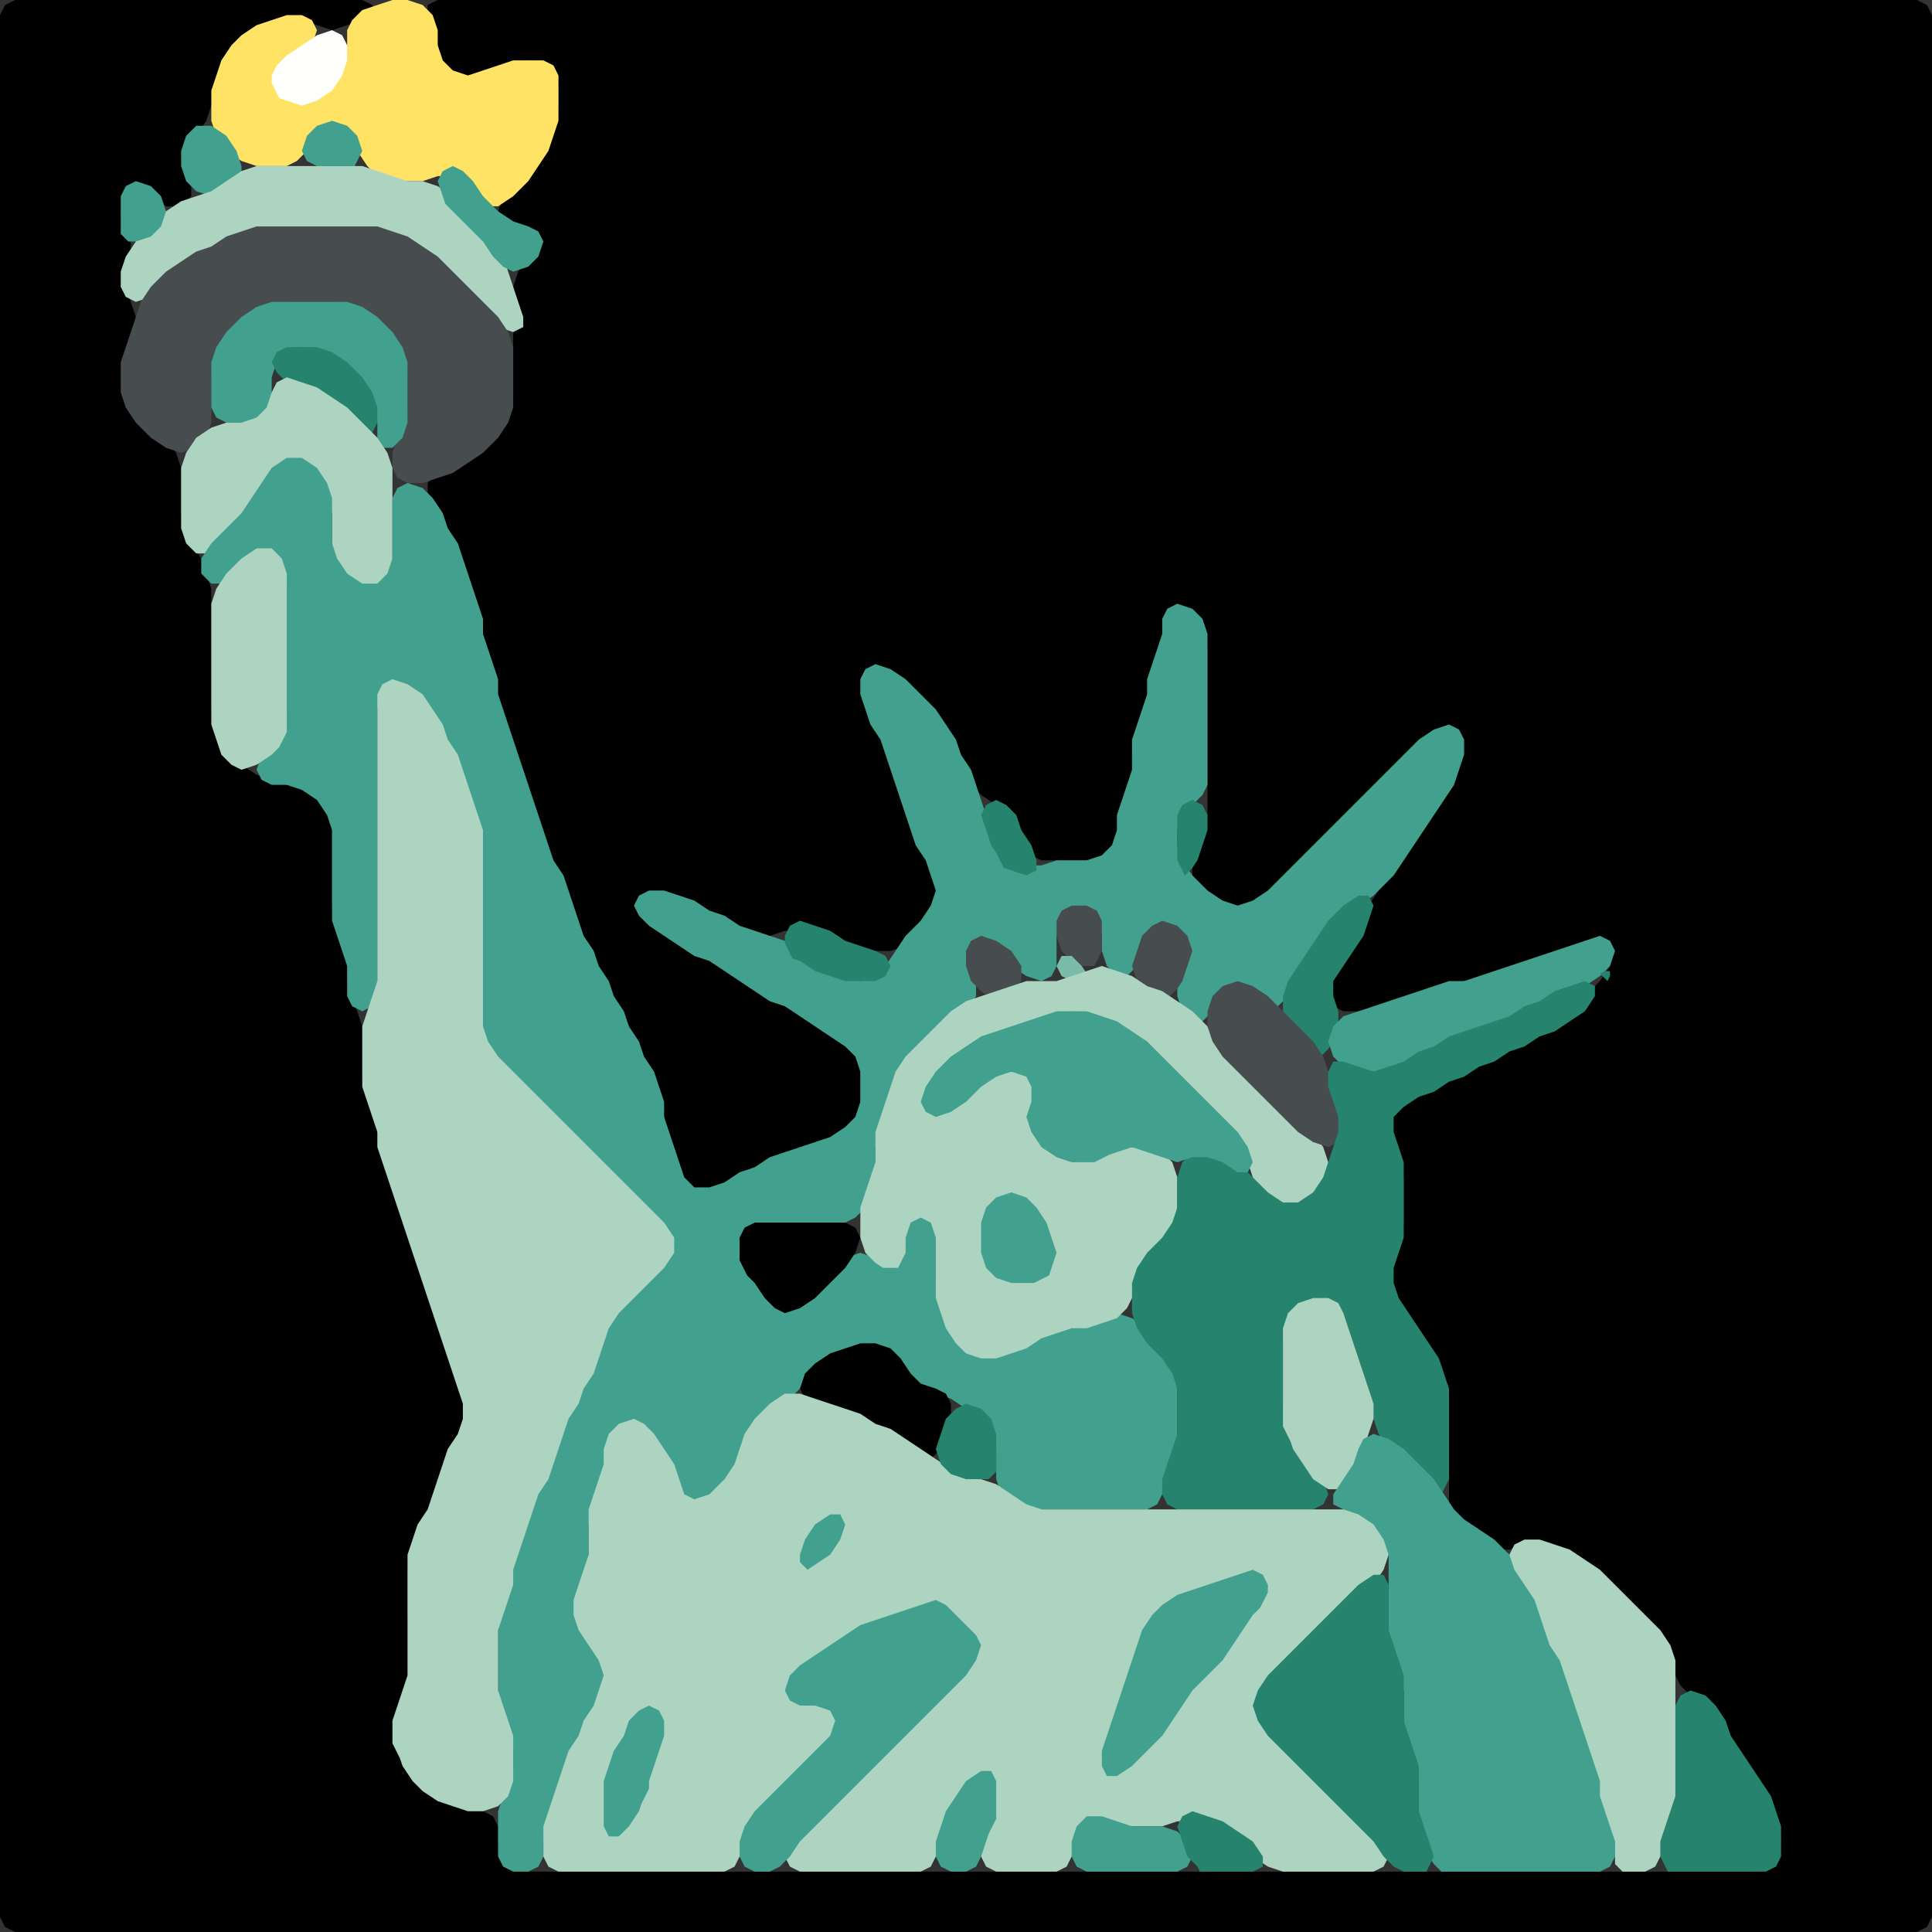 <?xml version="1.0" encoding="UTF-8" standalone="no"?>
<!DOCTYPE svg PUBLIC "-//W3C//DTD SVG 1.1//EN"
"http://www.w3.org/Graphics/SVG/1.1/DTD/svg11.dtd">
<svg width="128" height="128" xmlns="http://www.w3.org/2000/svg" version="1.1">
<rect width="100%" height="100%" fill="#333333" stroke="none"/>
<path d="M 26.5 128.0 L 27.0 128.0 L 28.0 128.0 L 29.0 128.0 L 30.0 128.0 L 31.0 128.0 L 32.0 128.0 L 33.0 128.0 L 34.0 128.0 L 35.0 128.0 L 36.0 128.0 L 37.0 128.0 L 38.0 128.0 L 39.0 128.0 L 40.0 128.0 L 41.0 128.0 L 42.0 128.0 L 43.0 128.0 L 44.0 128.0 L 45.0 128.0 L 46.0 128.0 L 47.0 128.0 L 48.0 128.0 L 49.0 128.0 L 50.0 128.0 L 51.0 128.0 L 52.0 128.0 L 53.0 128.0 L 54.0 128.0 L 55.0 128.0 L 56.0 128.0 L 57.0 128.0 L 58.0 128.0 L 59.0 128.0 L 60.0 128.0 L 61.0 128.0 L 62.0 128.0 L 63.0 128.0 L 64.0 128.0 L 65.0 128.0 L 66.0 128.0 L 67.0 128.0 L 68.0 128.0 L 69.0 128.0 L 70.0 128.0 L 71.0 128.0 L 72.0 128.0 L 73.0 128.0 L 74.0 128.0 L 75.0 128.0 L 76.0 128.0 L 77.0 128.0 L 78.0 128.0 L 79.0 128.0 L 80.0 128.0 L 81.0 128.0 L 82.0 128.0 L 83.0 128.0 L 84.0 128.0 L 85.0 128.0 L 86.0 128.0 L 87.0 128.0 L 88.0 128.0 L 89.0 128.0 L 90.0 128.0 L 91.0 128.0 L 92.0 128.0 L 93.0 128.0 L 94.0 128.0 L 95.0 128.0 L 96.0 128.0 L 97.0 128.0 L 98.0 128.0 L 99.0 128.0 L 100.0 128.0 L 101.0 128.0 L 102.0 128.0 L 103.0 128.0 L 104.0 128.0 L 105.0 128.0 L 106.0 128.0 L 107.0 128.0 L 108.0 128.0 L 109.0 128.0 L 110.0 128.0 L 111.0 128.0 L 112.0 128.0 L 113.0 128.0 L 114.0 128.0 L 115.0 128.0 L 116.0 128.0 L 117.0 128.0 L 118.0 128.0 L 119.0 128.0 L 120.0 128.0 L 121.0 128.0 L 122.0 128.0 L 123.0 128.0 L 124.0 128.0 L 125.0 128.0 L 126.0 128.0 L 127.0 128.0 L 127.667 127.667 L 128.0 127.0 L 128.0 126.0 L 128.0 125.0 L 128.0 124.0 L 128.0 123.0 L 128.0 122.0 L 128.0 121.0 L 128.0 120.0 L 128.0 119.0 L 128.0 118.0 L 128.0 117.0 L 128.0 116.0 L 128.0 115.0 L 128.0 114.0 L 128.0 113.0 L 128.0 112.0 L 128.0 111.0 L 128.0 110.0 L 128.0 109.0 L 128.0 108.0 L 128.0 107.0 L 128.0 106.0 L 128.0 105.0 L 128.0 104.0 L 128.0 103.0 L 128.0 102.0 L 128.0 101.0 L 128.0 100.0 L 128.0 99.0 L 128.0 98.0 L 128.0 97.0 L 128.0 96.0 L 128.0 95.0 L 128.0 94.0 L 128.0 93.0 L 128.0 92.0 L 128.0 91.0 L 128.0 90.0 L 128.0 89.0 L 128.0 88.0 L 128.0 87.0 L 128.0 86.0 L 128.0 85.0 L 128.0 84.0 L 128.0 83.0 L 128.0 82.0 L 128.0 81.0 L 128.0 80.0 L 128.0 79.0 L 128.0 78.0 L 128.0 77.0 L 128.0 76.0 L 128.0 75.0 L 128.0 74.0 L 128.0 73.0 L 128.0 72.0 L 128.0 71.0 L 128.0 70.0 L 128.0 69.0 L 128.0 68.0 L 128.0 67.0 L 128.0 66.0 L 128.0 65.0 L 128.0 64.0 L 128.0 63.0 L 128.0 62.0 L 128.0 61.0 L 128.0 60.0 L 128.0 59.0 L 128.0 58.0 L 128.0 57.0 L 128.0 56.0 L 128.0 55.0 L 128.0 54.0 L 128.0 53.0 L 128.0 52.0 L 128.0 51.0 L 128.0 50.0 L 128.0 49.0 L 128.0 48.0 L 128.0 47.0 L 128.0 46.0 L 128.0 45.0 L 128.0 44.0 L 128.0 43.0 L 128.0 42.0 L 128.0 41.0 L 128.0 40.0 L 128.0 39.0 L 128.0 38.0 L 128.0 37.0 L 128.0 36.0 L 128.0 35.0 L 128.0 34.0 L 128.0 33.0 L 128.0 32.0 L 128.0 31.0 L 128.0 30.0 L 128.0 29.0 L 128.0 28.0 L 128.0 27.0 L 128.0 26.0 L 128.0 25.0 L 128.0 24.0 L 128.0 23.0 L 128.0 22.0 L 128.0 21.0 L 128.0 20.0 L 128.0 19.0 L 128.0 18.0 L 128.0 17.0 L 128.0 16.0 L 128.0 15.0 L 128.0 14.0 L 128.0 13.0 L 128.0 12.0 L 128.0 11.0 L 128.0 10.0 L 128.0 9.0 L 128.0 8.0 L 128.0 7.0 L 128.0 6.0 L 128.0 5.0 L 128.0 4.0 L 128.0 3.0 L 128.0 2.0 L 128.0 1.0 L 127.667 0.333 L 127.0 0.0 L 126.0 0.0 L 125.0 0.0 L 124.0 0.0 L 123.0 0.0 L 122.0 0.0 L 121.0 0.0 L 120.0 0.0 L 119.0 0.0 L 118.0 0.0 L 117.0 0.0 L 116.0 0.0 L 115.0 0.0 L 114.0 0.0 L 113.0 0.0 L 112.0 0.0 L 111.0 0.0 L 110.0 0.0 L 109.0 0.0 L 108.0 0.0 L 107.0 0.0 L 106.0 0.0 L 105.0 0.0 L 104.0 0.0 L 103.0 0.0 L 102.0 0.0 L 101.0 0.0 L 100.0 0.0 L 99.0 0.0 L 98.0 0.0 L 97.0 0.0 L 96.0 0.0 L 95.0 0.0 L 94.0 0.0 L 93.0 0.0 L 92.0 0.0 L 91.0 0.0 L 90.0 0.0 L 89.0 0.0 L 88.0 0.0 L 87.0 0.0 L 86.0 0.0 L 85.0 0.0 L 84.0 0.0 L 83.0 0.0 L 82.0 0.0 L 81.0 0.0 L 80.0 0.0 L 79.0 0.0 L 78.0 0.0 L 77.0 0.0 L 76.0 0.0 L 75.0 0.0 L 74.0 0.0 L 73.0 0.0 L 72.0 0.0 L 71.0 0.0 L 70.0 0.0 L 69.0 0.0 L 68.0 0.0 L 67.0 0.0 L 66.0 0.0 L 65.0 0.0 L 64.0 0.0 L 63.0 0.0 L 62.0 0.0 L 61.0 0.0 L 60.0 0.0 L 59.0 0.0 L 58.0 0.0 L 57.0 0.0 L 56.0 0.0 L 55.0 0.0 L 54.0 0.0 L 53.0 0.0 L 52.0 0.0 L 51.0 0.0 L 50.0 0.0 L 49.0 0.0 L 48.0 0.0 L 47.0 0.0 L 46.0 0.0 L 45.0 0.0 L 44.0 0.0 L 43.0 0.0 L 42.0 0.0 L 41.0 0.0 L 40.0 0.0 L 39.0 0.0 L 38.0 0.0 L 37.0 0.0 L 36.0 0.0 L 35.0 0.0 L 34.0 0.0 L 33.0 0.0 L 32.0 0.0 L 31.0 0.0 L 30.0 0.0 L 29.0 0.0 L 28.333 0.333 L 28.333 1.0 L 28.667 2.0 L 29.0 3.0 L 29.0 4.0 L 29.333 4.667 L 30.0 5.0 L 31.0 5.0 L 32.0 5.0 L 33.0 4.667 L 34.0 4.333 L 35.0 4.0 L 36.0 4.333 L 36.667 5.0 L 37.0 6.0 L 37.0 7.0 L 36.667 8.0 L 36.333 9.0 L 35.667 10.0 L 35.0 11.0 L 34.0 12.0 L 33.333 13.0 L 33.0 14.0 L 33.333 14.667 L 34.0 15.0 L 35.0 15.333 L 35.333 16.0 L 35.0 17.0 L 34.333 18.0 L 34.0 19.0 L 34.0 20.0 L 34.0 21.0 L 34.0 22.0 L 34.0 23.0 L 34.0 24.0 L 34.0 25.0 L 34.0 26.0 L 33.667 27.0 L 33.0 28.0 L 32.0 29.0 L 31.0 30.0 L 30.0 30.667 L 29.0 31.333 L 28.333 32.0 L 28.333 33.0 L 28.667 34.0 L 29.333 35.0 L 29.667 36.0 L 30.333 37.0 L 30.667 38.0 L 31.0 39.0 L 31.333 40.0 L 31.667 41.0 L 32.0 42.0 L 32.0 43.0 L 32.333 44.0 L 32.667 45.0 L 33.0 46.0 L 33.0 47.0 L 33.333 48.0 L 33.667 49.0 L 34.0 50.0 L 34.333 51.0 L 34.667 52.0 L 35.0 53.0 L 35.333 54.0 L 35.667 55.0 L 36.0 56.0 L 36.333 57.0 L 36.667 58.0 L 37.333 59.0 L 37.667 60.0 L 38.0 61.0 L 38.333 62.0 L 38.667 63.0 L 39.333 64.0 L 39.667 65.0 L 40.333 66.0 L 40.667 67.0 L 41.333 68.0 L 41.667 69.0 L 42.333 70.0 L 42.667 71.0 L 43.333 72.0 L 43.667 73.0 L 44.0 74.0 L 44.0 75.0 L 44.333 76.0 L 44.667 77.0 L 45.0 78.0 L 45.333 78.667 L 46.0 79.0 L 47.0 79.0 L 48.0 78.667 L 49.0 78.333 L 50.0 77.667 L 51.0 77.333 L 52.0 76.667 L 53.0 76.333 L 54.0 76.0 L 55.0 75.667 L 56.0 75.333 L 56.667 74.667 L 57.0 74.0 L 57.0 73.0 L 57.0 72.0 L 57.0 71.0 L 57.0 70.0 L 56.667 69.333 L 56.0 68.667 L 55.0 68.0 L 54.0 67.333 L 53.0 66.667 L 52.0 66.333 L 51.0 65.667 L 50.0 65.0 L 49.0 64.333 L 48.0 63.667 L 47.0 63.333 L 46.0 62.667 L 45.0 62.0 L 44.667 61.0 L 45.0 60.333 L 46.0 60.333 L 47.0 60.667 L 48.0 61.333 L 49.0 61.667 L 50.0 62.0 L 51.0 62.0 L 52.0 61.667 L 53.0 61.667 L 54.0 61.667 L 55.0 62.333 L 56.0 62.667 L 57.0 63.0 L 58.0 63.0 L 59.0 63.0 L 60.0 62.667 L 61.0 62.0 L 61.667 61.0 L 62.0 60.0 L 62.0 59.0 L 62.0 58.0 L 61.667 57.0 L 61.333 56.0 L 60.667 55.0 L 60.333 54.0 L 60.0 53.0 L 59.667 52.0 L 59.333 51.0 L 59.0 50.0 L 58.667 49.0 L 58.333 48.0 L 57.667 47.0 L 57.333 46.0 L 57.333 45.0 L 58.0 44.667 L 59.0 45.0 L 60.0 46.0 L 61.0 47.0 L 62.0 48.0 L 62.667 49.0 L 63.333 50.0 L 63.667 51.0 L 64.333 52.0 L 65.0 52.667 L 66.0 53.333 L 66.667 54.0 L 67.333 55.0 L 67.667 56.0 L 68.333 56.667 L 69.0 57.0 L 70.0 57.0 L 71.0 57.0 L 72.0 57.0 L 73.0 57.0 L 73.667 56.667 L 74.0 56.0 L 74.0 55.0 L 74.333 54.0 L 74.667 53.0 L 75.0 52.0 L 75.0 51.0 L 75.0 50.0 L 75.333 49.0 L 75.667 48.0 L 76.0 47.0 L 76.0 46.0 L 76.333 45.0 L 76.667 44.0 L 77.0 43.0 L 77.0 42.0 L 77.333 41.0 L 78.0 40.667 L 79.0 41.0 L 79.667 42.0 L 80.0 43.0 L 80.0 44.0 L 80.0 45.0 L 80.0 46.0 L 80.0 47.0 L 80.0 48.0 L 80.0 49.0 L 80.0 50.0 L 80.0 51.0 L 80.0 52.0 L 80.0 53.0 L 80.0 54.0 L 79.667 55.0 L 79.333 56.0 L 79.0 57.0 L 79.0 58.0 L 79.333 59.0 L 80.0 59.667 L 81.0 60.333 L 82.0 60.667 L 83.0 60.667 L 84.0 60.0 L 85.0 59.0 L 86.0 58.0 L 87.0 57.0 L 88.0 56.0 L 89.0 55.0 L 90.0 54.0 L 91.0 53.0 L 92.0 52.0 L 93.0 51.0 L 94.0 50.0 L 95.0 49.0 L 96.0 48.667 L 96.667 49.0 L 96.667 50.0 L 96.333 51.0 L 95.667 52.0 L 95.0 53.0 L 94.333 54.0 L 93.667 55.0 L 93.0 56.0 L 92.333 57.0 L 91.667 58.0 L 91.333 59.0 L 90.667 60.0 L 90.333 61.0 L 89.667 62.0 L 89.0 63.0 L 88.333 64.0 L 88.0 65.0 L 88.0 66.0 L 88.333 66.667 L 89.0 67.0 L 90.0 67.0 L 91.0 67.0 L 92.0 66.667 L 93.0 66.333 L 94.0 66.0 L 95.0 65.667 L 96.0 65.333 L 97.0 65.0 L 98.0 65.0 L 99.0 64.667 L 100.0 64.333 L 101.0 64.0 L 102.0 63.667 L 103.0 63.333 L 104.0 63.0 L 105.0 62.667 L 106.0 62.667 L 106.667 63.0 L 106.667 64.0 L 106.0 65.0 L 105.0 66.0 L 104.0 67.0 L 103.0 67.667 L 102.0 68.333 L 101.0 68.667 L 100.0 69.333 L 99.0 69.667 L 98.0 70.333 L 97.0 70.667 L 96.0 71.333 L 95.0 71.667 L 94.0 72.333 L 93.0 72.667 L 92.333 73.333 L 92.0 74.0 L 92.0 75.0 L 92.333 76.0 L 92.667 77.0 L 93.0 78.0 L 93.0 79.0 L 93.0 80.0 L 93.0 81.0 L 92.667 82.0 L 92.333 83.0 L 92.0 84.0 L 92.0 85.0 L 92.333 86.0 L 92.667 87.0 L 93.333 88.0 L 94.0 89.0 L 94.667 90.0 L 95.333 91.0 L 95.667 92.0 L 96.0 93.0 L 96.0 94.0 L 96.0 95.0 L 96.0 96.0 L 96.0 97.0 L 96.0 98.0 L 96.0 99.0 L 96.0 100.0 L 96.333 100.667 L 97.0 101.333 L 98.0 102.0 L 99.0 102.667 L 100.0 102.667 L 101.0 102.333 L 102.0 102.333 L 103.0 102.667 L 104.0 103.333 L 105.0 104.0 L 106.0 105.0 L 107.0 106.0 L 108.0 107.0 L 109.0 108.0 L 110.0 109.0 L 110.667 110.0 L 111.0 111.0 L 111.333 111.667 L 112.0 112.333 L 113.0 113.0 L 113.667 114.0 L 114.333 115.0 L 114.667 116.0 L 115.333 117.0 L 116.0 118.0 L 116.667 119.0 L 117.333 120.0 L 117.667 121.0 L 118.0 122.0 L 117.667 123.0 L 117.0 123.667 L 116.0 124.0 L 115.0 124.0 L 114.0 124.0 L 113.0 124.0 L 112.0 124.0 L 111.0 124.0 L 110.0 124.0 L 109.0 124.0 L 108.0 124.0 L 107.0 124.0 L 106.0 124.0 L 105.0 124.0 L 104.0 124.0 L 103.0 124.0 L 102.0 124.0 L 101.0 124.0 L 100.0 124.0 L 99.0 124.0 L 98.0 124.0 L 97.0 124.0 L 96.0 124.0 L 95.0 124.0 L 94.0 124.0 L 93.0 124.0 L 92.0 124.0 L 91.0 124.0 L 90.0 124.0 L 89.0 124.0 L 88.0 124.0 L 87.0 124.0 L 86.0 124.0 L 85.0 124.0 L 84.0 124.0 L 83.0 124.0 L 82.0 124.0 L 81.0 124.0 L 80.0 124.0 L 79.0 124.0 L 78.0 124.0 L 77.0 124.0 L 76.0 124.0 L 75.0 124.0 L 74.0 124.0 L 73.0 124.0 L 72.0 124.0 L 71.0 124.0 L 70.0 124.0 L 69.0 124.0 L 68.0 124.0 L 67.0 124.0 L 66.0 124.0 L 65.0 124.0 L 64.0 124.0 L 63.0 124.0 L 62.0 124.0 L 61.0 124.0 L 60.0 124.0 L 59.0 124.0 L 58.0 124.0 L 57.0 124.0 L 56.0 124.0 L 55.0 124.0 L 54.0 124.0 L 53.0 124.0 L 52.0 124.0 L 51.0 124.0 L 50.0 124.0 L 49.0 124.0 L 48.0 124.0 L 47.0 124.0 L 46.0 124.0 L 45.0 124.0 L 44.0 124.0 L 43.0 124.0 L 42.0 124.0 L 41.0 124.0 L 40.0 124.0 L 39.0 124.0 L 38.0 124.0 L 37.0 124.0 L 36.0 124.0 L 35.0 124.0 L 34.0 123.667 L 33.333 123.0 L 33.0 122.0 L 33.0 121.0 L 32.667 120.333 L 32.0 120.0 L 31.0 119.667 L 30.0 119.333 L 29.0 118.667 L 28.0 118.0 L 27.333 117.0 L 26.667 116.0 L 26.333 115.0 L 26.333 114.0 L 26.667 113.0 L 27.0 112.0 L 27.333 111.0 L 27.667 110.0 L 27.667 109.0 L 27.333 108.0 L 27.0 107.0 L 27.0 106.0 L 27.0 105.0 L 27.0 104.0 L 27.333 103.0 L 27.667 102.0 L 28.333 101.0 L 28.667 100.0 L 29.0 99.0 L 29.333 98.0 L 29.667 97.0 L 30.333 96.0 L 30.667 95.0 L 31.0 94.0 L 31.0 93.0 L 30.667 92.0 L 30.333 91.0 L 30.0 90.0 L 29.667 89.0 L 29.333 88.0 L 29.0 87.0 L 28.667 86.0 L 28.333 85.0 L 28.0 84.0 L 27.667 83.0 L 27.333 82.0 L 27.0 81.0 L 26.667 80.0 L 26.333 79.0 L 26.0 78.0 L 25.667 77.0 L 25.333 76.0 L 25.0 75.0 L 25.0 74.0 L 24.667 73.0 L 24.333 72.0 L 24.0 71.0 L 24.0 70.0 L 24.0 69.0 L 24.0 68.0 L 23.667 67.0 L 23.333 66.0 L 23.0 65.0 L 23.0 64.0 L 23.0 63.0 L 22.667 62.0 L 22.333 61.0 L 22.0 60.0 L 22.0 59.0 L 22.0 58.0 L 22.0 57.0 L 22.0 56.0 L 22.0 55.0 L 22.0 54.0 L 21.667 53.0 L 21.0 52.333 L 20.0 52.0 L 19.0 52.0 L 18.0 51.667 L 17.0 51.333 L 16.0 50.667 L 15.333 50.0 L 14.667 49.0 L 14.333 48.0 L 14.0 47.0 L 14.0 46.0 L 14.0 45.0 L 14.0 44.0 L 14.0 43.0 L 14.0 42.0 L 14.0 41.0 L 14.0 40.0 L 14.0 39.0 L 13.667 38.0 L 13.333 37.0 L 12.667 36.0 L 12.333 35.0 L 12.0 34.0 L 12.0 33.0 L 12.0 32.0 L 12.0 31.0 L 11.667 30.0 L 11.0 29.0 L 10.0 28.0 L 9.0 27.0 L 8.333 26.0 L 8.0 25.0 L 8.333 24.0 L 8.667 23.0 L 9.0 22.0 L 9.0 21.0 L 8.667 20.0 L 8.333 19.0 L 8.333 18.0 L 8.667 17.0 L 8.667 16.0 L 8.333 15.0 L 8.0 14.0 L 8.333 13.0 L 9.0 12.667 L 10.0 13.0 L 11.0 13.667 L 12.0 13.667 L 12.667 13.0 L 12.667 12.0 L 12.333 11.0 L 12.333 10.0 L 13.0 9.0 L 13.667 8.0 L 14.0 7.0 L 14.333 6.0 L 14.667 5.0 L 15.333 4.0 L 16.0 3.0 L 17.0 2.333 L 18.0 1.667 L 19.0 1.333 L 20.0 1.333 L 21.0 1.667 L 22.0 2.0 L 23.0 1.667 L 24.0 1.333 L 24.667 0.667 L 24.667 0.333 L 24.0 0.0 L 23.0 0.0 L 22.0 0.0 L 21.0 0.0 L 20.0 0.0 L 19.0 0.0 L 18.0 0.0 L 17.0 0.0 L 16.0 0.0 L 15.0 0.0 L 14.0 0.0 L 13.0 0.0 L 12.0 0.0 L 11.0 0.0 L 10.0 0.0 L 9.0 0.0 L 8.0 0.0 L 7.0 0.0 L 6.0 0.0 L 5.0 0.0 L 4.0 0.0 L 3.0 0.0 L 2.0 0.0 L 1.0 0.0 L 0.333 0.333 L 0.0 1.0 L 0.0 2.0 L 0.0 3.0 L 0.0 4.0 L 0.0 5.0 L 0.0 6.0 L 0.0 7.0 L 0.0 8.0 L 0.0 9.0 L 0.0 10.0 L 0.0 11.0 L 0.0 12.0 L 0.0 13.0 L 0.0 14.0 L 0.0 15.0 L 0.0 16.0 L 0.0 17.0 L 0.0 18.0 L 0.0 19.0 L 0.0 20.0 L 0.0 21.0 L 0.0 22.0 L 0.0 23.0 L 0.0 24.0 L 0.0 25.0 L 0.0 26.0 L 0.0 27.0 L 0.0 28.0 L 0.0 29.0 L 0.0 30.0 L 0.0 31.0 L 0.0 32.0 L 0.0 33.0 L 0.0 34.0 L 0.0 35.0 L 0.0 36.0 L 0.0 37.0 L 0.0 38.0 L 0.0 39.0 L 0.0 40.0 L 0.0 41.0 L 0.0 42.0 L 0.0 43.0 L 0.0 44.0 L 0.0 45.0 L 0.0 46.0 L 0.0 47.0 L 0.0 48.0 L 0.0 49.0 L 0.0 50.0 L 0.0 51.0 L 0.0 52.0 L 0.0 53.0 L 0.0 54.0 L 0.0 55.0 L 0.0 56.0 L 0.0 57.0 L 0.0 58.0 L 0.0 59.0 L 0.0 60.0 L 0.0 61.0 L 0.0 62.0 L 0.0 63.0 L 0.0 64.0 L 0.0 65.0 L 0.0 66.0 L 0.0 67.0 L 0.0 68.0 L 0.0 69.0 L 0.0 70.0 L 0.0 71.0 L 0.0 72.0 L 0.0 73.0 L 0.0 74.0 L 0.0 75.0 L 0.0 76.0 L 0.0 77.0 L 0.0 78.0 L 0.0 79.0 L 0.0 80.0 L 0.0 81.0 L 0.0 82.0 L 0.0 83.0 L 0.0 84.0 L 0.0 85.0 L 0.0 86.0 L 0.0 87.0 L 0.0 88.0 L 0.0 89.0 L 0.0 90.0 L 0.0 91.0 L 0.0 92.0 L 0.0 93.0 L 0.0 94.0 L 0.0 95.0 L 0.0 96.0 L 0.0 97.0 L 0.0 98.0 L 0.0 99.0 L 0.0 100.0 L 0.0 101.0 L 0.0 102.0 L 0.0 103.0 L 0.0 104.0 L 0.0 105.0 L 0.0 106.0 L 0.0 107.0 L 0.0 108.0 L 0.0 109.0 L 0.0 110.0 L 0.0 111.0 L 0.0 112.0 L 0.0 113.0 L 0.0 114.0 L 0.0 115.0 L 0.0 116.0 L 0.0 117.0 L 0.0 118.0 L 0.0 119.0 L 0.0 120.0 L 0.0 121.0 L 0.0 122.0 L 0.0 123.0 L 0.0 124.0 L 0.0 125.0 L 0.0 126.0 L 0.0 127.0 L 0.333 127.667 L 1.0 128.0 L 2.0 128.0 L 3.0 128.0 L 4.0 128.0 L 5.0 128.0 L 6.0 128.0 L 7.0 128.0 L 8.0 128.0 L 9.0 128.0 L 10.0 128.0 L 11.0 128.0 L 12.0 128.0 L 13.0 128.0 L 14.0 128.0 L 15.0 128.0 L 16.0 128.0 L 17.0 128.0 L 18.0 128.0 L 19.0 128.0 L 20.0 128.0 L 21.0 128.0 L 22.0 128.0 L 23.0 128.0 L 24.0 128.0 L 25.0 128.0 L 25.5 128.0 Z" stroke="none" fill="rgb(0,0,0)" />
<path d="M 18.5 11.0 L 19.0 11.0 L 19.667 10.667 L 20.333 10.0 L 21.0 9.0 L 22.0 8.667 L 23.0 9.0 L 23.667 10.0 L 24.333 11.0 L 25.0 11.667 L 26.0 12.0 L 27.0 12.0 L 28.0 12.0 L 29.0 11.667 L 30.0 11.667 L 30.667 12.0 L 31.333 13.0 L 32.0 13.667 L 33.0 13.667 L 34.0 13.0 L 35.0 12.0 L 35.667 11.0 L 36.333 10.0 L 36.667 9.0 L 37.0 8.0 L 37.0 7.0 L 37.0 6.0 L 37.0 5.0 L 36.667 4.333 L 36.0 4.0 L 35.0 4.0 L 34.0 4.0 L 33.0 4.333 L 32.0 4.667 L 31.0 5.0 L 30.0 4.667 L 29.333 4.0 L 29.0 3.0 L 29.0 2.0 L 28.667 1.0 L 28.0 0.333 L 27.0 0.0 L 26.0 0.0 L 25.0 0.333 L 24.0 0.667 L 23.333 1.333 L 23.0 2.0 L 23.0 3.0 L 22.667 4.0 L 22.0 5.0 L 21.0 6.0 L 20.0 6.333 L 19.0 6.0 L 18.667 5.0 L 19.0 4.333 L 20.0 3.667 L 20.667 3.0 L 21.0 2.0 L 20.667 1.333 L 20.0 1.0 L 19.0 1.0 L 18.0 1.333 L 17.0 1.667 L 16.0 2.333 L 15.333 3.0 L 14.667 4.0 L 14.333 5.0 L 14.0 6.0 L 14.0 7.0 L 14.0 8.0 L 14.333 9.0 L 15.0 10.0 L 16.0 10.667 L 17.0 11.0 L 17.5 11.0 Z" stroke="none" fill="rgb(255,227,101)" />
<path d="M 18.5 6.5 L 19.0 6.667 L 20.0 7.0 L 21.0 6.667 L 22.0 6.0 L 22.667 5.0 L 23.0 4.0 L 23.0 3.0 L 22.667 2.333 L 22.0 2.0 L 21.0 2.333 L 20.0 3.0 L 19.0 3.667 L 18.333 4.333 L 18.0 5.0 L 18.0 5.5 Z" stroke="none" fill="rgb(255,255,253)" />
<path d="M 16.0 11.5 L 16.0 11.0 L 15.667 10.0 L 15.0 9.0 L 14.0 8.333 L 13.0 8.333 L 12.333 9.0 L 12.0 10.0 L 12.0 11.0 L 12.333 12.0 L 13.0 12.667 L 14.0 13.0 L 15.0 12.667 L 15.5 12.5 Z" stroke="none" fill="rgb(66,161,142)" />
<path d="M 23.5 11.0 L 23.667 10.667 L 24.0 10.0 L 23.667 9.0 L 23.0 8.333 L 22.0 8.0 L 21.0 8.333 L 20.333 9.0 L 20.0 10.0 L 20.333 10.667 L 21.0 11.0 L 22.0 11.0 L 22.5 11.0 Z" stroke="none" fill="rgb(66,161,142)" />
<path d="M 21.5 15.0 L 22.0 15.0 L 23.0 15.0 L 24.0 15.0 L 25.0 15.333 L 26.0 15.667 L 27.0 16.333 L 28.0 17.0 L 29.0 18.0 L 30.0 19.0 L 31.0 20.0 L 32.0 21.0 L 33.0 21.667 L 34.0 22.0 L 34.667 21.667 L 34.667 21.0 L 34.333 20.0 L 34.0 19.0 L 33.667 18.0 L 33.333 17.0 L 32.667 16.0 L 32.0 15.0 L 31.0 14.0 L 30.0 13.0 L 29.0 12.333 L 28.0 12.0 L 27.0 12.0 L 26.0 11.667 L 25.0 11.333 L 24.0 11.0 L 23.0 11.0 L 22.0 11.0 L 21.0 11.0 L 20.0 11.0 L 19.0 11.0 L 18.0 11.0 L 17.0 11.0 L 16.0 11.333 L 15.0 12.0 L 14.0 12.667 L 13.0 13.0 L 12.0 13.333 L 11.0 14.0 L 10.0 15.0 L 9.0 16.0 L 8.333 17.0 L 8.0 18.0 L 8.0 19.0 L 8.333 19.667 L 9.0 20.0 L 10.0 19.667 L 11.0 19.0 L 12.0 18.0 L 13.0 17.333 L 14.0 16.667 L 15.0 16.333 L 16.0 15.667 L 17.0 15.333 L 18.0 15.0 L 19.0 15.0 L 20.0 15.0 L 20.5 15.0 Z" stroke="none" fill="rgb(173,212,193)" />
<path d="M 30.5 14.5 L 31.0 15.0 L 32.0 16.0 L 32.667 17.0 L 33.333 17.667 L 34.0 18.0 L 35.0 17.667 L 35.667 17.0 L 36.0 16.0 L 35.667 15.333 L 35.0 15.0 L 34.0 14.667 L 33.0 14.0 L 32.0 13.0 L 31.333 12.0 L 30.667 11.333 L 30.0 11.0 L 29.333 11.333 L 29.0 12.0 L 29.333 13.0 L 29.5 13.5 Z" stroke="none" fill="rgb(66,161,142)" />
<path d="M 8.5 16.0 L 9.0 16.0 L 10.0 15.667 L 10.667 15.0 L 11.0 14.0 L 10.667 13.0 L 10.0 12.333 L 9.0 12.0 L 8.333 12.333 L 8.0 13.0 L 8.0 14.0 L 8.0 15.0 L 8.0 15.5 Z" stroke="none" fill="rgb(66,161,142)" />
<path d="M 21.5 20.0 L 22.0 20.0 L 23.0 20.333 L 24.0 21.0 L 25.0 22.0 L 26.0 23.0 L 26.667 24.0 L 27.0 25.0 L 27.0 26.0 L 27.0 27.0 L 26.667 28.0 L 26.333 29.0 L 26.0 30.0 L 26.0 31.0 L 26.333 31.667 L 27.0 32.0 L 28.0 32.0 L 29.0 31.667 L 30.0 31.333 L 31.0 30.667 L 32.0 30.0 L 33.0 29.0 L 33.667 28.0 L 34.0 27.0 L 34.0 26.0 L 34.0 25.0 L 34.0 24.0 L 34.0 23.0 L 33.667 22.0 L 33.0 21.0 L 32.0 20.0 L 31.0 19.0 L 30.0 18.0 L 29.0 17.0 L 28.0 16.333 L 27.0 15.667 L 26.0 15.333 L 25.0 15.0 L 24.0 15.0 L 23.0 15.0 L 22.0 15.0 L 21.0 15.0 L 20.0 15.0 L 19.0 15.0 L 18.0 15.0 L 17.0 15.0 L 16.0 15.333 L 15.0 15.667 L 14.0 16.333 L 13.0 16.667 L 12.0 17.333 L 11.0 18.0 L 10.0 19.0 L 9.333 20.0 L 9.0 21.0 L 8.667 22.0 L 8.333 23.0 L 8.0 24.0 L 8.0 25.0 L 8.0 26.0 L 8.333 27.0 L 9.0 28.0 L 10.0 29.0 L 11.0 29.667 L 12.0 30.0 L 13.0 29.667 L 13.667 29.0 L 14.0 28.0 L 14.0 27.0 L 14.0 26.0 L 14.0 25.0 L 14.333 24.0 L 15.0 23.0 L 16.0 22.0 L 17.0 21.0 L 18.0 20.333 L 19.0 20.0 L 20.0 20.0 L 20.5 20.0 Z" stroke="none" fill="rgb(71,76,79)" />
<path d="M 23.5 25.5 L 24.0 26.0 L 24.667 27.0 L 25.0 28.0 L 25.0 29.0 L 25.333 29.667 L 26.0 29.667 L 26.667 29.0 L 27.0 28.0 L 27.0 27.0 L 27.0 26.0 L 27.0 25.0 L 27.0 24.0 L 26.667 23.0 L 26.0 22.0 L 25.0 21.0 L 24.0 20.333 L 23.0 20.0 L 22.0 20.0 L 21.0 20.0 L 20.0 20.0 L 19.0 20.0 L 18.0 20.0 L 17.0 20.333 L 16.0 21.0 L 15.0 22.0 L 14.333 23.0 L 14.0 24.0 L 14.0 25.0 L 14.0 26.0 L 14.0 27.0 L 14.333 27.667 L 15.0 28.0 L 16.0 28.0 L 17.0 28.0 L 17.667 27.667 L 18.0 27.0 L 18.0 26.0 L 18.0 25.0 L 18.333 24.0 L 19.0 23.333 L 20.0 23.0 L 21.0 23.333 L 22.0 24.0 L 22.5 24.5 Z" stroke="none" fill="rgb(66,161,142)" />
<path d="M 21.5 26.5 L 22.0 27.0 L 23.0 28.0 L 24.0 28.667 L 24.667 28.667 L 25.0 28.0 L 25.0 27.0 L 24.667 26.0 L 24.0 25.0 L 23.0 24.0 L 22.0 23.333 L 21.0 23.0 L 20.0 23.0 L 19.0 23.0 L 18.333 23.333 L 18.0 24.0 L 18.333 24.667 L 19.0 25.333 L 20.0 25.667 L 20.5 26.0 Z" stroke="none" fill="rgb(37,131,110)" />
<path d="M 21.5 32.5 L 21.667 33.0 L 22.0 34.0 L 22.0 35.0 L 22.0 36.0 L 22.0 37.0 L 22.333 38.0 L 23.0 39.0 L 24.0 39.667 L 25.0 39.667 L 25.667 39.0 L 26.0 38.0 L 26.0 37.0 L 26.0 36.0 L 26.0 35.0 L 26.0 34.0 L 26.0 33.0 L 26.0 32.0 L 26.0 31.0 L 25.667 30.0 L 25.0 29.0 L 24.0 28.0 L 23.0 27.0 L 22.0 26.333 L 21.0 25.667 L 20.0 25.333 L 19.0 25.0 L 18.333 25.333 L 18.0 26.0 L 17.667 27.0 L 17.0 27.667 L 16.0 28.0 L 15.0 28.0 L 14.0 28.333 L 13.0 29.0 L 12.333 30.0 L 12.0 31.0 L 12.0 32.0 L 12.0 33.0 L 12.0 34.0 L 12.0 35.0 L 12.333 36.0 L 13.0 36.667 L 14.0 36.667 L 15.0 36.0 L 16.0 35.0 L 16.667 34.0 L 17.333 33.0 L 18.0 32.0 L 19.0 31.333 L 20.0 31.333 L 20.5 31.5 Z" stroke="none" fill="rgb(173,212,193)" />
<path d="M 59.5 90.5 L 59.667 91.0 L 60.333 91.667 L 61.0 92.0 L 62.0 92.333 L 63.0 92.667 L 64.0 93.333 L 65.0 94.0 L 65.667 95.0 L 66.0 96.0 L 66.0 97.0 L 66.0 98.0 L 66.333 99.0 L 67.0 99.667 L 68.0 100.0 L 69.0 100.0 L 70.0 100.0 L 71.0 100.0 L 72.0 100.0 L 73.0 100.0 L 74.0 100.0 L 75.0 100.0 L 76.0 100.0 L 76.667 99.667 L 77.0 99.0 L 77.333 98.0 L 77.667 97.0 L 78.0 96.0 L 78.0 95.0 L 78.0 94.0 L 78.0 93.0 L 78.0 92.0 L 78.0 91.0 L 77.667 90.0 L 77.0 89.0 L 76.0 88.0 L 75.0 87.333 L 74.0 87.0 L 73.0 87.333 L 72.0 87.667 L 71.0 88.0 L 70.0 88.0 L 69.0 88.333 L 68.0 88.667 L 67.0 89.333 L 66.0 89.667 L 65.0 89.667 L 64.0 89.0 L 63.333 88.0 L 62.667 87.0 L 62.333 86.0 L 62.0 85.0 L 62.0 84.0 L 62.0 83.0 L 62.0 82.0 L 62.0 81.0 L 61.667 80.333 L 61.0 80.0 L 60.333 80.333 L 60.0 81.0 L 60.0 82.0 L 59.667 83.0 L 59.0 83.333 L 58.0 83.333 L 57.0 83.0 L 56.0 83.333 L 55.0 84.0 L 54.0 85.0 L 53.0 86.0 L 52.0 86.333 L 51.333 86.0 L 50.667 85.0 L 50.0 84.0 L 49.333 83.0 L 49.333 82.0 L 50.0 81.333 L 51.0 81.0 L 52.0 81.0 L 53.0 81.0 L 54.0 81.0 L 55.0 81.0 L 56.0 81.0 L 56.667 80.667 L 57.333 80.0 L 57.667 79.0 L 58.0 78.0 L 58.0 77.0 L 58.0 76.0 L 58.333 75.0 L 58.667 74.0 L 59.0 73.0 L 59.333 72.0 L 60.0 71.0 L 61.0 70.0 L 62.0 69.0 L 63.0 68.0 L 64.0 67.0 L 64.667 66.0 L 64.667 65.0 L 64.333 64.0 L 64.333 63.0 L 65.0 62.667 L 66.0 63.0 L 67.0 64.0 L 68.0 64.667 L 69.0 65.0 L 69.667 64.667 L 70.0 64.0 L 70.0 63.0 L 70.0 62.0 L 70.333 61.0 L 71.0 60.333 L 72.0 60.333 L 72.667 61.0 L 73.0 62.0 L 73.0 63.0 L 73.333 64.0 L 74.0 64.667 L 74.667 64.667 L 75.333 64.0 L 75.667 63.0 L 76.333 62.0 L 77.0 61.667 L 78.0 62.0 L 78.333 63.0 L 78.333 64.0 L 78.0 65.0 L 78.0 66.0 L 78.333 67.0 L 79.0 67.667 L 79.667 67.667 L 80.333 67.0 L 81.0 66.0 L 82.0 65.667 L 83.0 66.0 L 84.0 66.667 L 84.667 66.667 L 85.333 66.0 L 86.0 65.0 L 86.667 64.0 L 87.333 63.0 L 88.0 62.0 L 89.0 61.0 L 90.0 60.0 L 91.0 59.333 L 91.667 58.667 L 92.333 58.0 L 93.0 57.0 L 93.667 56.0 L 94.333 55.0 L 95.0 54.0 L 95.667 53.0 L 96.333 52.0 L 96.667 51.0 L 97.0 50.0 L 97.0 49.0 L 96.667 48.333 L 96.0 48.0 L 95.0 48.333 L 94.0 49.0 L 93.0 50.0 L 92.0 51.0 L 91.0 52.0 L 90.0 53.0 L 89.0 54.0 L 88.0 55.0 L 87.0 56.0 L 86.0 57.0 L 85.0 58.0 L 84.0 59.0 L 83.0 59.667 L 82.0 60.0 L 81.0 59.667 L 80.0 59.0 L 79.0 58.0 L 78.333 57.0 L 78.0 56.0 L 78.0 55.0 L 78.333 54.0 L 79.0 53.333 L 79.667 52.667 L 80.0 52.0 L 80.0 51.0 L 80.0 50.0 L 80.0 49.0 L 80.0 48.0 L 80.0 47.0 L 80.0 46.0 L 80.0 45.0 L 80.0 44.0 L 80.0 43.0 L 80.0 42.0 L 79.667 41.0 L 79.0 40.333 L 78.0 40.0 L 77.333 40.333 L 77.0 41.0 L 77.0 42.0 L 76.667 43.0 L 76.333 44.0 L 76.0 45.0 L 76.0 46.0 L 75.667 47.0 L 75.333 48.0 L 75.0 49.0 L 75.0 50.0 L 75.0 51.0 L 74.667 52.0 L 74.333 53.0 L 74.0 54.0 L 74.0 55.0 L 73.667 56.0 L 73.0 56.667 L 72.0 57.0 L 71.0 57.0 L 70.0 57.0 L 69.0 57.333 L 68.0 57.333 L 67.0 57.0 L 66.333 56.0 L 65.667 55.0 L 65.333 54.0 L 65.0 53.0 L 64.667 52.0 L 64.333 51.0 L 63.667 50.0 L 63.333 49.0 L 62.667 48.0 L 62.0 47.0 L 61.0 46.0 L 60.0 45.0 L 59.0 44.333 L 58.0 44.0 L 57.333 44.333 L 57.0 45.0 L 57.0 46.0 L 57.333 47.0 L 57.667 48.0 L 58.333 49.0 L 58.667 50.0 L 59.0 51.0 L 59.333 52.0 L 59.667 53.0 L 60.0 54.0 L 60.333 55.0 L 60.667 56.0 L 61.333 57.0 L 61.667 58.0 L 62.0 59.0 L 61.667 60.0 L 61.0 61.0 L 60.0 62.0 L 59.333 63.0 L 58.667 64.0 L 58.0 64.667 L 57.0 65.0 L 56.0 64.667 L 55.0 64.333 L 54.0 63.667 L 53.0 63.0 L 52.0 62.333 L 51.0 62.0 L 50.0 61.667 L 49.0 61.333 L 48.0 60.667 L 47.0 60.333 L 46.0 59.667 L 45.0 59.333 L 44.0 59.0 L 43.0 59.0 L 42.333 59.333 L 42.0 60.0 L 42.333 60.667 L 43.0 61.333 L 44.0 62.0 L 45.0 62.667 L 46.0 63.333 L 47.0 63.667 L 48.0 64.333 L 49.0 65.0 L 50.0 65.667 L 51.0 66.333 L 52.0 66.667 L 53.0 67.333 L 54.0 68.0 L 55.0 68.667 L 56.0 69.333 L 56.667 70.0 L 57.0 71.0 L 57.0 72.0 L 57.0 73.0 L 56.667 74.0 L 56.0 74.667 L 55.0 75.333 L 54.0 75.667 L 53.0 76.0 L 52.0 76.333 L 51.0 76.667 L 50.0 77.333 L 49.0 77.667 L 48.0 78.333 L 47.0 78.667 L 46.0 78.667 L 45.333 78.0 L 45.0 77.0 L 44.667 76.0 L 44.333 75.0 L 44.0 74.0 L 44.0 73.0 L 43.667 72.0 L 43.333 71.0 L 42.667 70.0 L 42.333 69.0 L 41.667 68.0 L 41.333 67.0 L 40.667 66.0 L 40.333 65.0 L 39.667 64.0 L 39.333 63.0 L 38.667 62.0 L 38.333 61.0 L 38.0 60.0 L 37.667 59.0 L 37.333 58.0 L 36.667 57.0 L 36.333 56.0 L 36.0 55.0 L 35.667 54.0 L 35.333 53.0 L 35.0 52.0 L 34.667 51.0 L 34.333 50.0 L 34.0 49.0 L 33.667 48.0 L 33.333 47.0 L 33.0 46.0 L 33.0 45.0 L 32.667 44.0 L 32.333 43.0 L 32.0 42.0 L 32.0 41.0 L 31.667 40.0 L 31.333 39.0 L 31.0 38.0 L 30.667 37.0 L 30.333 36.0 L 29.667 35.0 L 29.333 34.0 L 28.667 33.0 L 28.0 32.333 L 27.0 32.0 L 26.333 32.333 L 26.0 33.0 L 26.0 34.0 L 26.0 35.0 L 26.0 36.0 L 26.0 37.0 L 25.667 38.0 L 25.0 38.667 L 24.0 38.667 L 23.0 38.0 L 22.333 37.0 L 22.0 36.0 L 22.0 35.0 L 22.0 34.0 L 22.0 33.0 L 21.667 32.0 L 21.0 31.0 L 20.0 30.333 L 19.0 30.333 L 18.0 31.0 L 17.333 32.0 L 16.667 33.0 L 16.0 34.0 L 15.0 35.0 L 14.0 36.0 L 13.333 37.0 L 13.333 38.0 L 14.0 38.667 L 15.0 38.667 L 16.0 38.0 L 17.0 37.333 L 18.0 37.333 L 18.667 38.0 L 19.0 39.0 L 19.0 40.0 L 19.0 41.0 L 19.0 42.0 L 19.0 43.0 L 19.0 44.0 L 19.0 45.0 L 19.0 46.0 L 19.0 47.0 L 18.667 48.0 L 18.0 49.0 L 17.333 50.0 L 17.0 51.0 L 17.333 51.667 L 18.0 52.0 L 19.0 52.0 L 20.0 52.333 L 21.0 53.0 L 21.667 54.0 L 22.0 55.0 L 22.0 56.0 L 22.0 57.0 L 22.0 58.0 L 22.0 59.0 L 22.0 60.0 L 22.0 61.0 L 22.333 62.0 L 22.667 63.0 L 23.0 64.0 L 23.0 65.0 L 23.0 66.0 L 23.333 66.667 L 24.0 67.0 L 24.667 66.667 L 25.0 66.0 L 25.0 65.0 L 25.0 64.0 L 25.0 63.0 L 25.0 62.0 L 25.0 61.0 L 25.0 60.0 L 25.0 59.0 L 25.0 58.0 L 25.0 57.0 L 25.0 56.0 L 25.0 55.0 L 25.0 54.0 L 25.0 53.0 L 25.0 52.0 L 25.0 51.0 L 25.0 50.0 L 25.0 49.0 L 25.0 48.0 L 25.0 47.0 L 25.333 46.0 L 26.0 45.667 L 27.0 46.0 L 28.0 47.0 L 28.667 48.0 L 29.333 49.0 L 29.667 50.0 L 30.333 51.0 L 30.667 52.0 L 31.0 53.0 L 31.333 54.0 L 31.667 55.0 L 32.0 56.0 L 32.0 57.0 L 32.0 58.0 L 32.0 59.0 L 32.0 60.0 L 32.0 61.0 L 32.0 62.0 L 32.0 63.0 L 32.0 64.0 L 32.0 65.0 L 32.0 66.0 L 32.0 67.0 L 32.0 68.0 L 32.0 69.0 L 32.333 70.0 L 33.0 71.0 L 34.0 72.0 L 35.0 73.0 L 36.0 74.0 L 37.0 75.0 L 38.0 76.0 L 39.0 77.0 L 40.0 78.0 L 41.0 79.0 L 42.0 80.0 L 43.0 81.0 L 43.667 82.0 L 43.667 83.0 L 43.0 84.0 L 42.0 85.0 L 41.0 86.0 L 40.333 87.0 L 40.0 88.0 L 39.667 89.0 L 39.333 90.0 L 38.667 91.0 L 38.333 92.0 L 37.667 93.0 L 37.333 94.0 L 37.0 95.0 L 36.667 96.0 L 36.333 97.0 L 35.667 98.0 L 35.333 99.0 L 35.0 100.0 L 34.667 101.0 L 34.333 102.0 L 34.0 103.0 L 34.0 104.0 L 33.667 105.0 L 33.333 106.0 L 33.0 107.0 L 33.0 108.0 L 33.0 109.0 L 33.0 110.0 L 33.0 111.0 L 33.0 112.0 L 33.0 113.0 L 33.333 114.0 L 33.667 115.0 L 34.0 116.0 L 34.0 117.0 L 33.667 118.0 L 33.333 119.0 L 33.0 120.0 L 33.0 121.0 L 33.0 122.0 L 33.0 123.0 L 33.333 123.667 L 34.0 124.0 L 35.0 124.0 L 35.667 123.667 L 36.0 123.0 L 36.0 122.0 L 36.333 121.0 L 36.667 120.0 L 37.0 119.0 L 37.333 118.0 L 37.667 117.0 L 38.333 116.0 L 38.667 115.0 L 39.333 114.0 L 39.667 113.0 L 40.0 112.0 L 40.0 111.0 L 40.0 110.0 L 39.667 109.0 L 39.0 108.0 L 38.333 107.0 L 38.333 106.0 L 38.667 105.0 L 39.0 104.0 L 39.0 103.0 L 39.0 102.0 L 39.0 101.0 L 39.333 100.0 L 39.667 99.0 L 40.0 98.0 L 40.0 97.0 L 40.333 96.0 L 41.0 95.0 L 42.0 94.667 L 42.667 95.0 L 43.333 96.0 L 44.0 97.0 L 44.667 98.0 L 45.0 99.0 L 45.333 99.667 L 46.0 100.0 L 47.0 99.667 L 48.0 99.0 L 48.667 98.0 L 49.0 97.0 L 49.333 96.0 L 50.0 95.0 L 51.0 94.0 L 52.0 93.0 L 53.0 92.0 L 54.0 91.0 L 55.0 90.333 L 56.0 89.667 L 57.0 89.333 L 58.0 89.333 L 58.5 89.5 Z" stroke="none" fill="rgb(66,161,142)" />
<path d="M 19.0 48.5 L 19.0 48.0 L 19.0 47.0 L 19.0 46.0 L 19.0 45.0 L 19.0 44.0 L 19.0 43.0 L 19.0 42.0 L 19.0 41.0 L 19.0 40.0 L 19.0 39.0 L 19.0 38.0 L 18.667 37.0 L 18.0 36.333 L 17.0 36.333 L 16.0 37.0 L 15.0 38.0 L 14.333 39.0 L 14.0 40.0 L 14.0 41.0 L 14.0 42.0 L 14.0 43.0 L 14.0 44.0 L 14.0 45.0 L 14.0 46.0 L 14.0 47.0 L 14.0 48.0 L 14.333 49.0 L 14.667 50.0 L 15.333 50.667 L 16.0 51.0 L 17.0 50.667 L 18.0 50.0 L 18.5 49.5 Z" stroke="none" fill="rgb(173,212,193)" />
<path d="M 26.5 116.5 L 26.667 117.0 L 27.333 118.0 L 28.0 118.667 L 29.0 119.333 L 30.0 119.667 L 31.0 120.0 L 32.0 120.0 L 33.0 119.667 L 33.667 119.0 L 34.0 118.0 L 34.0 117.0 L 34.0 116.0 L 34.0 115.0 L 33.667 114.0 L 33.333 113.0 L 33.0 112.0 L 33.0 111.0 L 33.0 110.0 L 33.0 109.0 L 33.0 108.0 L 33.333 107.0 L 33.667 106.0 L 34.0 105.0 L 34.0 104.0 L 34.333 103.0 L 34.667 102.0 L 35.0 101.0 L 35.333 100.0 L 35.667 99.0 L 36.333 98.0 L 36.667 97.0 L 37.0 96.0 L 37.333 95.0 L 37.667 94.0 L 38.333 93.0 L 38.667 92.0 L 39.333 91.0 L 39.667 90.0 L 40.0 89.0 L 40.333 88.0 L 41.0 87.0 L 42.0 86.0 L 43.0 85.0 L 44.0 84.0 L 44.667 83.0 L 44.667 82.0 L 44.0 81.0 L 43.0 80.0 L 42.0 79.0 L 41.0 78.0 L 40.0 77.0 L 39.0 76.0 L 38.0 75.0 L 37.0 74.0 L 36.0 73.0 L 35.0 72.0 L 34.0 71.0 L 33.0 70.0 L 32.333 69.0 L 32.0 68.0 L 32.0 67.0 L 32.0 66.0 L 32.0 65.0 L 32.0 64.0 L 32.0 63.0 L 32.0 62.0 L 32.0 61.0 L 32.0 60.0 L 32.0 59.0 L 32.0 58.0 L 32.0 57.0 L 32.0 56.0 L 32.0 55.0 L 31.667 54.0 L 31.333 53.0 L 31.0 52.0 L 30.667 51.0 L 30.333 50.0 L 29.667 49.0 L 29.333 48.0 L 28.667 47.0 L 28.0 46.0 L 27.0 45.333 L 26.0 45.0 L 25.333 45.333 L 25.0 46.0 L 25.0 47.0 L 25.0 48.0 L 25.0 49.0 L 25.0 50.0 L 25.0 51.0 L 25.0 52.0 L 25.0 53.0 L 25.0 54.0 L 25.0 55.0 L 25.0 56.0 L 25.0 57.0 L 25.0 58.0 L 25.0 59.0 L 25.0 60.0 L 25.0 61.0 L 25.0 62.0 L 25.0 63.0 L 25.0 64.0 L 25.0 65.0 L 24.667 66.0 L 24.333 67.0 L 24.0 68.0 L 24.0 69.0 L 24.0 70.0 L 24.0 71.0 L 24.0 72.0 L 24.333 73.0 L 24.667 74.0 L 25.0 75.0 L 25.0 76.0 L 25.333 77.0 L 25.667 78.0 L 26.0 79.0 L 26.333 80.0 L 26.667 81.0 L 27.0 82.0 L 27.333 83.0 L 27.667 84.0 L 28.0 85.0 L 28.333 86.0 L 28.667 87.0 L 29.0 88.0 L 29.333 89.0 L 29.667 90.0 L 30.0 91.0 L 30.333 92.0 L 30.667 93.0 L 30.667 94.0 L 30.333 95.0 L 29.667 96.0 L 29.333 97.0 L 29.0 98.0 L 28.667 99.0 L 28.333 100.0 L 27.667 101.0 L 27.333 102.0 L 27.0 103.0 L 27.0 104.0 L 27.0 105.0 L 27.0 106.0 L 27.0 107.0 L 27.0 108.0 L 27.0 109.0 L 27.0 110.0 L 27.0 111.0 L 26.667 112.0 L 26.333 113.0 L 26.0 114.0 L 26.0 115.0 L 26.0 115.5 Z" stroke="none" fill="rgb(173,212,193)" />
<path d="M 66.5 57.5 L 67.0 57.667 L 68.0 58.0 L 68.667 57.667 L 68.667 57.0 L 68.333 56.0 L 67.667 55.0 L 67.333 54.0 L 66.667 53.333 L 66.0 53.0 L 65.333 53.333 L 65.0 54.0 L 65.333 55.0 L 65.667 56.0 L 66.0 56.5 Z" stroke="none" fill="rgb(37,131,110)" />
<path d="M 79.0 57.5 L 79.333 57.0 L 79.667 56.0 L 80.0 55.0 L 80.0 54.0 L 79.667 53.333 L 79.0 53.0 L 78.333 53.333 L 78.0 54.0 L 78.0 55.0 L 78.0 56.0 L 78.0 57.0 L 78.333 57.667 L 78.5 58.0 Z" stroke="none" fill="rgb(37,131,110)" />
<path d="M 88.0 69.5 L 88.333 69.0 L 88.667 68.0 L 88.667 67.0 L 88.333 66.0 L 88.333 65.0 L 89.0 64.0 L 89.667 63.0 L 90.333 62.0 L 90.667 61.0 L 91.0 60.0 L 90.667 59.333 L 90.0 59.333 L 89.0 60.0 L 88.0 61.0 L 87.333 62.0 L 86.667 63.0 L 86.0 64.0 L 85.333 65.0 L 85.0 66.0 L 85.0 67.0 L 85.333 68.0 L 86.0 69.0 L 87.0 69.667 L 87.5 70.0 Z" stroke="none" fill="rgb(37,131,110)" />
<path d="M 72.5 64.0 L 72.667 63.667 L 73.0 63.0 L 73.0 62.0 L 73.0 61.0 L 72.667 60.333 L 72.0 60.0 L 71.0 60.0 L 70.333 60.333 L 70.0 61.0 L 70.0 62.0 L 70.333 63.0 L 71.0 63.667 L 71.5 64.0 Z" stroke="none" fill="rgb(71,76,79)" />
<path d="M 52.5 63.5 L 53.0 63.667 L 54.0 64.333 L 55.0 64.667 L 56.0 65.0 L 57.0 65.0 L 58.0 65.0 L 58.667 64.667 L 59.0 64.0 L 58.667 63.333 L 58.0 63.0 L 57.0 62.667 L 56.0 62.333 L 55.0 61.667 L 54.0 61.333 L 53.0 61.0 L 52.333 61.333 L 52.0 62.0 L 52.0 62.5 Z" stroke="none" fill="rgb(37,131,110)" />
<path d="M 78.0 65.5 L 78.333 65.0 L 78.667 64.0 L 79.0 63.0 L 78.667 62.0 L 78.0 61.333 L 77.0 61.0 L 76.333 61.333 L 75.667 62.0 L 75.333 63.0 L 75.0 64.0 L 75.333 65.0 L 76.0 65.667 L 77.0 66.0 L 77.5 66.0 Z" stroke="none" fill="rgb(71,76,79)" />
<path d="M 66.5 66.0 L 67.0 65.667 L 67.667 65.0 L 67.667 64.0 L 67.0 63.0 L 66.0 62.333 L 65.0 62.0 L 64.333 62.333 L 64.0 63.0 L 64.0 64.0 L 64.333 65.0 L 65.0 65.667 L 65.5 66.0 Z" stroke="none" fill="rgb(71,76,79)" />
<path d="M 91.5 71.0 L 92.0 71.0 L 93.0 70.667 L 94.0 70.333 L 95.0 69.667 L 96.0 69.333 L 97.0 68.667 L 98.0 68.333 L 99.0 68.0 L 100.0 67.667 L 101.0 67.333 L 102.0 66.667 L 103.0 66.333 L 104.0 65.667 L 105.0 65.333 L 106.0 64.667 L 106.667 64.0 L 107.0 63.0 L 106.667 62.333 L 106.0 62.0 L 105.0 62.333 L 104.0 62.667 L 103.0 63.0 L 102.0 63.333 L 101.0 63.667 L 100.0 64.0 L 99.0 64.333 L 98.0 64.667 L 97.0 65.0 L 96.0 65.0 L 95.0 65.333 L 94.0 65.667 L 93.0 66.0 L 92.0 66.333 L 91.0 66.667 L 90.0 67.0 L 89.0 67.333 L 88.333 68.0 L 88.0 69.0 L 88.333 70.0 L 89.0 70.667 L 90.0 71.0 L 90.5 71.0 Z" stroke="none" fill="rgb(66,161,142)" />
<path d="M 72.0 64.5 L 71.667 64.0 L 71.0 63.333 L 70.333 63.333 L 70.0 64.0 L 70.333 64.667 L 71.0 65.0 L 71.5 65.0 Z" stroke="none" fill="rgb(122,188,169)" />
<path d="M 59.5 84.0 L 59.667 83.667 L 60.0 83.0 L 60.0 82.0 L 60.333 81.0 L 61.0 80.667 L 61.667 81.0 L 62.0 82.0 L 62.0 83.0 L 62.0 84.0 L 62.0 85.0 L 62.0 86.0 L 62.333 87.0 L 62.667 88.0 L 63.333 89.0 L 64.0 89.667 L 65.0 90.0 L 66.0 90.0 L 67.0 89.667 L 68.0 89.333 L 69.0 88.667 L 70.0 88.333 L 71.0 88.0 L 72.0 88.0 L 73.0 87.667 L 74.0 87.333 L 74.667 86.667 L 75.0 86.0 L 75.333 85.0 L 76.0 84.0 L 77.0 83.0 L 77.667 82.0 L 78.0 81.0 L 78.0 80.0 L 78.0 79.0 L 78.0 78.0 L 77.667 77.0 L 77.0 76.333 L 76.0 76.0 L 75.0 76.0 L 74.0 76.0 L 73.0 76.333 L 72.0 76.667 L 71.0 76.667 L 70.0 76.0 L 69.0 75.0 L 68.667 74.0 L 68.667 73.0 L 69.0 72.0 L 68.667 71.333 L 68.0 71.0 L 67.0 71.0 L 66.0 71.0 L 65.0 70.667 L 64.667 70.0 L 65.0 69.333 L 66.0 68.667 L 67.0 68.333 L 68.0 68.0 L 69.0 67.667 L 70.0 67.333 L 71.0 67.0 L 72.0 67.333 L 73.0 67.667 L 74.0 68.333 L 75.0 69.0 L 76.0 70.0 L 77.0 71.0 L 78.0 72.0 L 79.0 73.0 L 80.0 74.0 L 81.0 75.0 L 82.0 76.0 L 82.667 77.0 L 83.0 78.0 L 83.333 79.0 L 84.0 79.667 L 85.0 80.0 L 86.0 80.0 L 87.0 79.667 L 87.667 79.0 L 88.0 78.0 L 88.0 77.0 L 87.667 76.0 L 87.0 75.0 L 86.0 74.0 L 85.0 73.0 L 84.0 72.0 L 83.0 71.0 L 82.0 70.0 L 81.0 69.0 L 80.0 68.0 L 79.0 67.0 L 78.0 66.333 L 77.0 65.667 L 76.0 65.333 L 75.0 64.667 L 74.0 64.333 L 73.0 64.0 L 72.0 64.333 L 71.0 64.667 L 70.0 65.0 L 69.0 65.0 L 68.0 65.0 L 67.0 65.333 L 66.0 65.667 L 65.0 66.0 L 64.0 66.333 L 63.0 67.0 L 62.0 68.0 L 61.0 69.0 L 60.0 70.0 L 59.333 71.0 L 59.0 72.0 L 58.667 73.0 L 58.333 74.0 L 58.0 75.0 L 58.0 76.0 L 58.0 77.0 L 57.667 78.0 L 57.333 79.0 L 57.0 80.0 L 57.0 81.0 L 57.0 82.0 L 57.333 83.0 L 58.0 83.667 L 58.5 84.0 Z" stroke="none" fill="rgb(173,212,193)" />
<path d="M 106.5 65.0 L 106.667 64.667 L 106.667 64.333 L 106.333 64.333 L 106.0 64.5 Z" stroke="none" fill="rgb(37,131,110)" />
<path d="M 84.5 73.5 L 85.0 74.0 L 86.0 75.0 L 87.0 75.667 L 88.0 76.0 L 88.667 75.667 L 89.0 75.0 L 89.0 74.0 L 88.667 73.0 L 88.333 72.0 L 88.0 71.0 L 87.667 70.0 L 87.0 69.0 L 86.0 68.0 L 85.0 67.0 L 84.0 66.0 L 83.0 65.333 L 82.0 65.0 L 81.0 65.333 L 80.333 66.0 L 80.0 67.0 L 80.0 68.0 L 80.333 69.0 L 81.0 70.0 L 82.0 71.0 L 83.0 72.0 L 83.5 72.5 Z" stroke="none" fill="rgb(71,76,79)" />
<path d="M 95.5 99.0 L 95.667 98.667 L 96.0 98.0 L 96.0 97.0 L 96.0 96.0 L 96.0 95.0 L 96.0 94.0 L 96.0 93.0 L 96.0 92.0 L 95.667 91.0 L 95.333 90.0 L 94.667 89.0 L 94.0 88.0 L 93.333 87.0 L 92.667 86.0 L 92.333 85.0 L 92.333 84.0 L 92.667 83.0 L 93.0 82.0 L 93.0 81.0 L 93.0 80.0 L 93.0 79.0 L 93.0 78.0 L 93.0 77.0 L 92.667 76.0 L 92.333 75.0 L 92.333 74.0 L 93.0 73.333 L 94.0 72.667 L 95.0 72.333 L 96.0 71.667 L 97.0 71.333 L 98.0 70.667 L 99.0 70.333 L 100.0 69.667 L 101.0 69.333 L 102.0 68.667 L 103.0 68.333 L 104.0 67.667 L 105.0 67.0 L 105.667 66.0 L 105.667 65.333 L 105.0 65.0 L 104.0 65.333 L 103.0 65.667 L 102.0 66.333 L 101.0 66.667 L 100.0 67.333 L 99.0 67.667 L 98.0 68.0 L 97.0 68.333 L 96.0 68.667 L 95.0 69.333 L 94.0 69.667 L 93.0 70.333 L 92.0 70.667 L 91.0 71.0 L 90.0 70.667 L 89.0 70.333 L 88.333 70.333 L 88.0 71.0 L 88.0 72.0 L 88.333 73.0 L 88.667 74.0 L 88.667 75.0 L 88.333 76.0 L 88.0 77.0 L 87.667 78.0 L 87.0 79.0 L 86.0 79.667 L 85.0 79.667 L 84.0 79.0 L 83.0 78.0 L 82.0 77.0 L 81.0 76.333 L 80.0 76.0 L 79.0 76.333 L 78.333 77.0 L 78.0 78.0 L 78.0 79.0 L 78.0 80.0 L 77.667 81.0 L 77.0 82.0 L 76.0 83.0 L 75.333 84.0 L 75.0 85.0 L 75.0 86.0 L 75.0 87.0 L 75.333 88.0 L 76.0 89.0 L 77.0 90.0 L 77.667 91.0 L 78.0 92.0 L 78.0 93.0 L 78.0 94.0 L 78.0 95.0 L 77.667 96.0 L 77.333 97.0 L 77.0 98.0 L 77.0 99.0 L 77.333 99.667 L 78.0 100.0 L 79.0 100.0 L 80.0 100.0 L 81.0 100.0 L 82.0 100.0 L 83.0 100.0 L 84.0 100.0 L 85.0 100.0 L 86.0 100.0 L 87.0 100.0 L 87.667 99.667 L 88.0 99.0 L 87.667 98.0 L 87.0 97.0 L 86.333 96.0 L 85.667 95.0 L 85.333 94.0 L 85.0 93.0 L 85.0 92.0 L 85.0 91.0 L 85.0 90.0 L 85.0 89.0 L 85.333 88.0 L 86.0 87.0 L 87.0 86.333 L 88.0 86.333 L 88.667 87.0 L 89.0 88.0 L 89.333 89.0 L 89.667 90.0 L 90.0 91.0 L 90.333 92.0 L 90.667 93.0 L 91.0 94.0 L 91.333 95.0 L 92.0 96.0 L 93.0 97.0 L 94.0 98.0 L 94.5 98.5 Z" stroke="none" fill="rgb(37,131,110)" />
<path d="M 73.5 76.5 L 74.0 76.333 L 75.0 76.0 L 76.0 76.333 L 77.0 76.667 L 78.0 77.0 L 79.0 76.667 L 80.0 76.667 L 81.0 77.0 L 82.0 77.667 L 82.667 77.667 L 83.0 77.0 L 82.667 76.0 L 82.0 75.0 L 81.0 74.0 L 80.0 73.0 L 79.0 72.0 L 78.0 71.0 L 77.0 70.0 L 76.0 69.0 L 75.0 68.333 L 74.0 67.667 L 73.0 67.333 L 72.0 67.0 L 71.0 67.0 L 70.0 67.0 L 69.0 67.333 L 68.0 67.667 L 67.0 68.0 L 66.0 68.333 L 65.0 68.667 L 64.0 69.333 L 63.0 70.0 L 62.0 71.0 L 61.333 72.0 L 61.0 73.0 L 61.333 73.667 L 62.0 74.0 L 63.0 73.667 L 64.0 73.0 L 65.0 72.0 L 66.0 71.333 L 67.0 71.0 L 68.0 71.333 L 68.333 72.0 L 68.333 73.0 L 68.0 74.0 L 68.333 75.0 L 69.0 76.0 L 70.0 76.667 L 71.0 77.0 L 72.0 77.0 L 72.5 77.0 Z" stroke="none" fill="rgb(66,161,142)" />
<path d="M 69.5 84.5 L 69.667 84.0 L 70.0 83.0 L 69.667 82.0 L 69.333 81.0 L 68.667 80.0 L 68.0 79.333 L 67.0 79.0 L 66.0 79.333 L 65.333 80.0 L 65.0 81.0 L 65.0 82.0 L 65.0 83.0 L 65.333 84.0 L 66.0 84.667 L 67.0 85.0 L 68.0 85.0 L 68.5 85.0 Z" stroke="none" fill="rgb(66,161,142)" />
<path d="M 49.5 84.5 L 50.0 85.0 L 50.667 86.0 L 51.333 86.667 L 52.0 87.0 L 53.0 86.667 L 54.0 86.0 L 55.0 85.0 L 56.0 84.0 L 56.667 83.0 L 57.0 82.0 L 56.667 81.333 L 56.0 81.0 L 55.0 81.0 L 54.0 81.0 L 53.0 81.0 L 52.0 81.0 L 51.0 81.0 L 50.0 81.0 L 49.333 81.333 L 49.0 82.0 L 49.0 83.0 L 49.0 83.5 Z" stroke="none" fill="rgb(0,0,0)" />
<path d="M 85.5 95.5 L 85.667 96.0 L 86.333 97.0 L 87.0 98.0 L 88.0 98.667 L 89.0 98.667 L 89.667 98.0 L 90.0 97.0 L 90.333 96.0 L 90.667 95.0 L 91.0 94.0 L 91.0 93.0 L 90.667 92.0 L 90.333 91.0 L 90.0 90.0 L 89.667 89.0 L 89.333 88.0 L 89.0 87.0 L 88.667 86.333 L 88.0 86.0 L 87.0 86.0 L 86.0 86.333 L 85.333 87.0 L 85.0 88.0 L 85.0 89.0 L 85.0 90.0 L 85.0 91.0 L 85.0 92.0 L 85.0 93.0 L 85.0 94.0 L 85.0 94.5 Z" stroke="none" fill="rgb(173,212,193)" />
<path d="M 59.5 95.5 L 60.0 96.0 L 61.0 96.667 L 61.667 96.667 L 62.333 96.0 L 62.667 95.0 L 63.0 94.0 L 63.0 93.0 L 62.667 92.333 L 62.0 92.0 L 61.0 91.667 L 60.333 91.0 L 59.667 90.0 L 59.0 89.333 L 58.0 89.0 L 57.0 89.0 L 56.0 89.333 L 55.0 89.667 L 54.0 90.333 L 53.333 91.0 L 53.0 92.0 L 53.333 92.667 L 54.0 93.0 L 55.0 93.333 L 56.0 93.667 L 57.0 94.333 L 58.0 94.667 L 58.5 95.0 Z" stroke="none" fill="rgb(0,0,0)" />
<path d="M 51.5 119.5 L 52.0 119.0 L 53.0 118.0 L 54.0 117.0 L 55.0 116.0 L 56.0 115.0 L 57.0 114.0 L 57.667 113.0 L 58.0 112.0 L 57.667 111.333 L 57.0 111.333 L 56.0 112.0 L 55.0 112.667 L 54.0 113.0 L 53.0 112.667 L 52.667 112.0 L 53.0 111.0 L 54.0 110.333 L 55.0 109.667 L 56.0 109.0 L 57.0 108.333 L 58.0 107.667 L 59.0 107.333 L 60.0 107.0 L 61.0 106.667 L 62.0 106.667 L 62.667 107.0 L 63.333 107.667 L 64.0 108.333 L 64.333 109.0 L 64.0 110.0 L 63.0 111.0 L 62.0 112.0 L 61.0 113.0 L 60.0 114.0 L 59.0 115.0 L 58.0 116.0 L 57.0 117.0 L 56.0 118.0 L 55.0 119.0 L 54.0 120.0 L 53.0 121.0 L 52.333 122.0 L 52.0 123.0 L 52.333 123.667 L 53.0 124.0 L 54.0 124.0 L 55.0 124.0 L 56.0 124.0 L 57.0 124.0 L 58.0 124.0 L 59.0 124.0 L 60.0 124.0 L 61.0 124.0 L 61.667 123.667 L 62.0 123.0 L 62.333 122.0 L 62.667 121.0 L 63.333 120.0 L 64.0 119.0 L 65.0 118.667 L 65.667 119.0 L 65.667 120.0 L 65.333 121.0 L 65.0 122.0 L 65.0 123.0 L 65.333 123.667 L 66.0 124.0 L 67.0 124.0 L 68.0 124.0 L 69.0 124.0 L 70.0 124.0 L 70.667 123.667 L 71.0 123.0 L 71.333 122.0 L 72.0 121.333 L 73.0 121.0 L 74.0 121.0 L 75.0 121.0 L 76.0 121.0 L 77.0 121.0 L 78.0 120.667 L 79.0 120.667 L 80.0 120.667 L 81.0 121.333 L 82.0 122.0 L 83.0 123.0 L 84.0 123.667 L 85.0 124.0 L 86.0 124.0 L 87.0 124.0 L 88.0 124.0 L 89.0 124.0 L 90.0 124.0 L 91.0 124.0 L 91.667 123.667 L 92.0 123.0 L 91.667 122.0 L 91.0 121.0 L 90.0 120.0 L 89.0 119.0 L 88.0 118.0 L 87.0 117.0 L 86.0 116.0 L 85.0 115.0 L 84.0 114.0 L 83.667 113.0 L 84.0 112.0 L 85.0 111.0 L 86.0 110.0 L 87.0 109.0 L 88.0 108.0 L 89.0 107.0 L 90.0 106.0 L 91.0 105.0 L 91.667 104.0 L 92.0 103.0 L 92.0 102.0 L 91.667 101.0 L 91.0 100.333 L 90.0 100.0 L 89.0 100.0 L 88.0 100.0 L 87.0 100.0 L 86.0 100.0 L 85.0 100.0 L 84.0 100.0 L 83.0 100.0 L 82.0 100.0 L 81.0 100.0 L 80.0 100.0 L 79.0 100.0 L 78.0 100.0 L 77.0 100.0 L 76.0 100.0 L 75.0 100.0 L 74.0 100.0 L 73.0 100.0 L 72.0 100.0 L 71.0 100.0 L 70.0 100.0 L 69.0 100.0 L 68.0 99.667 L 67.0 99.0 L 66.0 98.333 L 65.0 98.0 L 64.0 97.667 L 63.0 97.333 L 62.0 96.667 L 61.0 96.0 L 60.0 95.333 L 59.0 94.667 L 58.0 94.333 L 57.0 93.667 L 56.0 93.333 L 55.0 93.0 L 54.0 92.667 L 53.0 92.333 L 52.0 92.333 L 51.0 93.0 L 50.0 94.0 L 49.333 95.0 L 49.0 96.0 L 48.667 97.0 L 48.0 98.0 L 47.0 99.0 L 46.0 99.333 L 45.333 99.0 L 45.0 98.0 L 44.667 97.0 L 44.0 96.0 L 43.333 95.0 L 42.667 94.333 L 42.0 94.0 L 41.0 94.333 L 40.333 95.0 L 40.0 96.0 L 40.0 97.0 L 39.667 98.0 L 39.333 99.0 L 39.0 100.0 L 39.0 101.0 L 39.0 102.0 L 39.0 103.0 L 38.667 104.0 L 38.333 105.0 L 38.0 106.0 L 38.0 107.0 L 38.333 108.0 L 39.0 109.0 L 39.667 110.0 L 40.0 111.0 L 39.667 112.0 L 39.333 113.0 L 38.667 114.0 L 38.333 115.0 L 37.667 116.0 L 37.333 117.0 L 37.0 118.0 L 36.667 119.0 L 36.333 120.0 L 36.0 121.0 L 36.0 122.0 L 36.0 123.0 L 36.333 123.667 L 37.0 124.0 L 38.0 124.0 L 39.0 124.0 L 40.0 124.0 L 41.0 124.0 L 42.0 124.0 L 43.0 124.0 L 44.0 124.0 L 45.0 124.0 L 46.0 124.0 L 47.0 124.0 L 48.0 124.0 L 48.667 123.667 L 49.0 123.0 L 49.333 122.0 L 50.0 121.0 L 50.5 120.5 Z" stroke="none" fill="rgb(173,212,193)" />
<path d="M 66.0 97.5 L 66.0 97.0 L 66.0 96.0 L 66.0 95.0 L 65.667 94.0 L 65.0 93.333 L 64.0 93.0 L 63.333 93.333 L 62.667 94.0 L 62.333 95.0 L 62.0 96.0 L 62.333 97.0 L 63.0 97.667 L 64.0 98.0 L 65.0 98.0 L 65.5 98.0 Z" stroke="none" fill="rgb(37,131,110)" />
<path d="M 95.5 124.0 L 96.0 124.0 L 97.0 124.0 L 98.0 124.0 L 99.0 124.0 L 100.0 124.0 L 101.0 124.0 L 102.0 124.0 L 103.0 124.0 L 104.0 124.0 L 105.0 124.0 L 106.0 124.0 L 106.667 123.667 L 107.0 123.0 L 107.0 122.0 L 107.0 121.0 L 106.667 120.0 L 106.333 119.0 L 106.0 118.0 L 106.0 117.0 L 105.667 116.0 L 105.333 115.0 L 105.0 114.0 L 104.667 113.0 L 104.333 112.0 L 104.0 111.0 L 103.667 110.0 L 103.333 109.0 L 102.667 108.0 L 102.333 107.0 L 102.0 106.0 L 101.667 105.0 L 101.0 104.0 L 100.0 103.0 L 99.0 102.0 L 98.0 101.333 L 97.0 100.667 L 96.333 100.0 L 95.667 99.0 L 95.0 98.0 L 94.0 97.0 L 93.0 96.0 L 92.0 95.333 L 91.0 95.0 L 90.333 95.333 L 90.0 96.0 L 89.667 97.0 L 89.0 98.0 L 88.333 99.0 L 88.333 99.667 L 89.0 100.0 L 90.0 100.333 L 91.0 101.0 L 91.667 102.0 L 92.0 103.0 L 92.0 104.0 L 92.0 105.0 L 92.0 106.0 L 92.0 107.0 L 92.0 108.0 L 92.0 109.0 L 92.333 110.0 L 92.667 111.0 L 93.0 112.0 L 93.0 113.0 L 93.0 114.0 L 93.0 115.0 L 93.333 116.0 L 93.667 117.0 L 94.0 118.0 L 94.0 119.0 L 94.0 120.0 L 94.0 121.0 L 94.333 122.0 L 94.667 123.0 L 95.0 123.5 Z" stroke="none" fill="rgb(66,161,142)" />
<path d="M 53.5 104.0 L 54.0 103.667 L 55.0 103.0 L 55.667 102.0 L 56.0 101.0 L 55.667 100.333 L 55.0 100.333 L 54.0 101.0 L 53.333 102.0 L 53.0 103.0 L 53.0 103.5 Z" stroke="none" fill="rgb(66,161,142)" />
<path d="M 107.5 124.0 L 108.0 124.0 L 109.0 124.0 L 109.667 123.667 L 110.0 123.0 L 110.333 122.0 L 110.667 121.0 L 111.0 120.0 L 111.0 119.0 L 111.0 118.0 L 111.0 117.0 L 111.0 116.0 L 111.0 115.0 L 111.0 114.0 L 111.0 113.0 L 111.0 112.0 L 111.0 111.0 L 111.0 110.0 L 110.667 109.0 L 110.0 108.0 L 109.0 107.0 L 108.0 106.0 L 107.0 105.0 L 106.0 104.0 L 105.0 103.333 L 104.0 102.667 L 103.0 102.333 L 102.0 102.0 L 101.0 102.0 L 100.333 102.333 L 100.0 103.0 L 100.333 104.0 L 101.0 105.0 L 101.667 106.0 L 102.0 107.0 L 102.333 108.0 L 102.667 109.0 L 103.333 110.0 L 103.667 111.0 L 104.0 112.0 L 104.333 113.0 L 104.667 114.0 L 105.0 115.0 L 105.333 116.0 L 105.667 117.0 L 106.0 118.0 L 106.0 119.0 L 106.333 120.0 L 106.667 121.0 L 107.0 122.0 L 107.0 123.0 L 107.0 123.5 Z" stroke="none" fill="rgb(173,212,193)" />
<path d="M 84.0 105.5 L 84.0 105.0 L 83.667 104.333 L 83.0 104.0 L 82.0 104.333 L 81.0 104.667 L 80.0 105.0 L 79.0 105.333 L 78.0 105.667 L 77.0 106.333 L 76.333 107.0 L 75.667 108.0 L 75.333 109.0 L 75.0 110.0 L 74.667 111.0 L 74.333 112.0 L 74.0 113.0 L 73.667 114.0 L 73.333 115.0 L 73.0 116.0 L 73.0 117.0 L 73.333 117.667 L 74.0 117.667 L 75.0 117.0 L 76.0 116.0 L 77.0 115.0 L 77.667 114.0 L 78.333 113.0 L 79.0 112.0 L 80.0 111.0 L 81.0 110.0 L 81.667 109.0 L 82.333 108.0 L 83.0 107.0 L 83.5 106.5 Z" stroke="none" fill="rgb(66,161,142)" />
<path d="M 94.5 124.0 L 94.667 123.667 L 95.0 123.0 L 94.667 122.0 L 94.333 121.0 L 94.0 120.0 L 94.0 119.0 L 94.0 118.0 L 94.0 117.0 L 93.667 116.0 L 93.333 115.0 L 93.0 114.0 L 93.0 113.0 L 93.0 112.0 L 93.0 111.0 L 92.667 110.0 L 92.333 109.0 L 92.0 108.0 L 92.0 107.0 L 92.0 106.0 L 92.0 105.0 L 91.667 104.333 L 91.0 104.333 L 90.0 105.0 L 89.0 106.0 L 88.0 107.0 L 87.0 108.0 L 86.0 109.0 L 85.0 110.0 L 84.0 111.0 L 83.333 112.0 L 83.0 113.0 L 83.333 114.0 L 84.0 115.0 L 85.0 116.0 L 86.0 117.0 L 87.0 118.0 L 88.0 119.0 L 89.0 120.0 L 90.0 121.0 L 91.0 122.0 L 91.667 123.0 L 92.333 123.667 L 93.0 124.0 L 93.5 124.0 Z" stroke="none" fill="rgb(37,131,110)" />
<path d="M 58.5 116.5 L 59.0 116.0 L 60.0 115.0 L 61.0 114.0 L 62.0 113.0 L 63.0 112.0 L 64.0 111.0 L 64.667 110.0 L 65.0 109.0 L 64.667 108.333 L 64.0 107.667 L 63.333 107.0 L 62.667 106.333 L 62.0 106.0 L 61.0 106.333 L 60.0 106.667 L 59.0 107.0 L 58.0 107.333 L 57.0 107.667 L 56.0 108.333 L 55.0 109.0 L 54.0 109.667 L 53.0 110.333 L 52.333 111.0 L 52.0 112.0 L 52.333 112.667 L 53.0 113.0 L 54.0 113.0 L 55.0 113.333 L 55.333 114.0 L 55.0 115.0 L 54.0 116.0 L 53.0 117.0 L 52.0 118.0 L 51.0 119.0 L 50.0 120.0 L 49.333 121.0 L 49.0 122.0 L 49.0 123.0 L 49.333 123.667 L 50.0 124.0 L 51.0 124.0 L 51.667 123.667 L 52.333 123.0 L 53.0 122.0 L 54.0 121.0 L 55.0 120.0 L 56.0 119.0 L 57.0 118.0 L 57.5 117.5 Z" stroke="none" fill="rgb(66,161,142)" />
<path d="M 111.5 124.0 L 112.0 124.0 L 113.0 124.0 L 114.0 124.0 L 115.0 124.0 L 116.0 124.0 L 117.0 124.0 L 117.667 123.667 L 118.0 123.0 L 118.0 122.0 L 118.0 121.0 L 117.667 120.0 L 117.333 119.0 L 116.667 118.0 L 116.0 117.0 L 115.333 116.0 L 114.667 115.0 L 114.333 114.0 L 113.667 113.0 L 113.0 112.333 L 112.0 112.0 L 111.333 112.333 L 111.0 113.0 L 111.0 114.0 L 111.0 115.0 L 111.0 116.0 L 111.0 117.0 L 111.0 118.0 L 111.0 119.0 L 110.667 120.0 L 110.333 121.0 L 110.0 122.0 L 110.0 123.0 L 110.333 123.667 L 110.5 124.0 Z" stroke="none" fill="rgb(37,131,110)" />
<path d="M 43.0 118.5 L 43.0 118.0 L 43.333 117.0 L 43.667 116.0 L 44.0 115.0 L 44.0 114.0 L 43.667 113.333 L 43.0 113.0 L 42.333 113.333 L 41.667 114.0 L 41.333 115.0 L 40.667 116.0 L 40.333 117.0 L 40.0 118.0 L 40.0 119.0 L 40.0 120.0 L 40.0 121.0 L 40.333 121.667 L 41.0 121.667 L 41.667 121.0 L 42.333 120.0 L 42.5 119.5 Z" stroke="none" fill="rgb(66,161,142)" />
<path d="M 66.0 120.5 L 66.0 120.0 L 66.0 119.0 L 66.0 118.0 L 65.667 117.333 L 65.0 117.333 L 64.0 118.0 L 63.333 119.0 L 62.667 120.0 L 62.333 121.0 L 62.0 122.0 L 62.0 123.0 L 62.333 123.667 L 63.0 124.0 L 64.0 124.0 L 64.667 123.667 L 65.0 123.0 L 65.333 122.0 L 65.5 121.5 Z" stroke="none" fill="rgb(66,161,142)" />
<path d="M 74.5 124.0 L 75.0 124.0 L 76.0 124.0 L 77.0 124.0 L 78.0 124.0 L 78.667 123.667 L 79.0 123.0 L 78.667 122.0 L 78.0 121.333 L 77.0 121.0 L 76.0 121.0 L 75.0 121.0 L 74.0 120.667 L 73.0 120.333 L 72.0 120.333 L 71.333 121.0 L 71.0 122.0 L 71.0 123.0 L 71.333 123.667 L 72.0 124.0 L 73.0 124.0 L 73.5 124.0 Z" stroke="none" fill="rgb(66,161,142)" />
<path d="M 80.5 124.0 L 81.0 124.0 L 82.0 124.0 L 83.0 124.0 L 83.667 123.667 L 83.667 123.0 L 83.0 122.0 L 82.0 121.333 L 81.0 120.667 L 80.0 120.333 L 79.0 120.0 L 78.333 120.333 L 78.0 121.0 L 78.333 122.0 L 78.667 123.0 L 79.333 123.667 L 79.5 124.0 Z" stroke="none" fill="rgb(37,131,110)" />
</svg>
